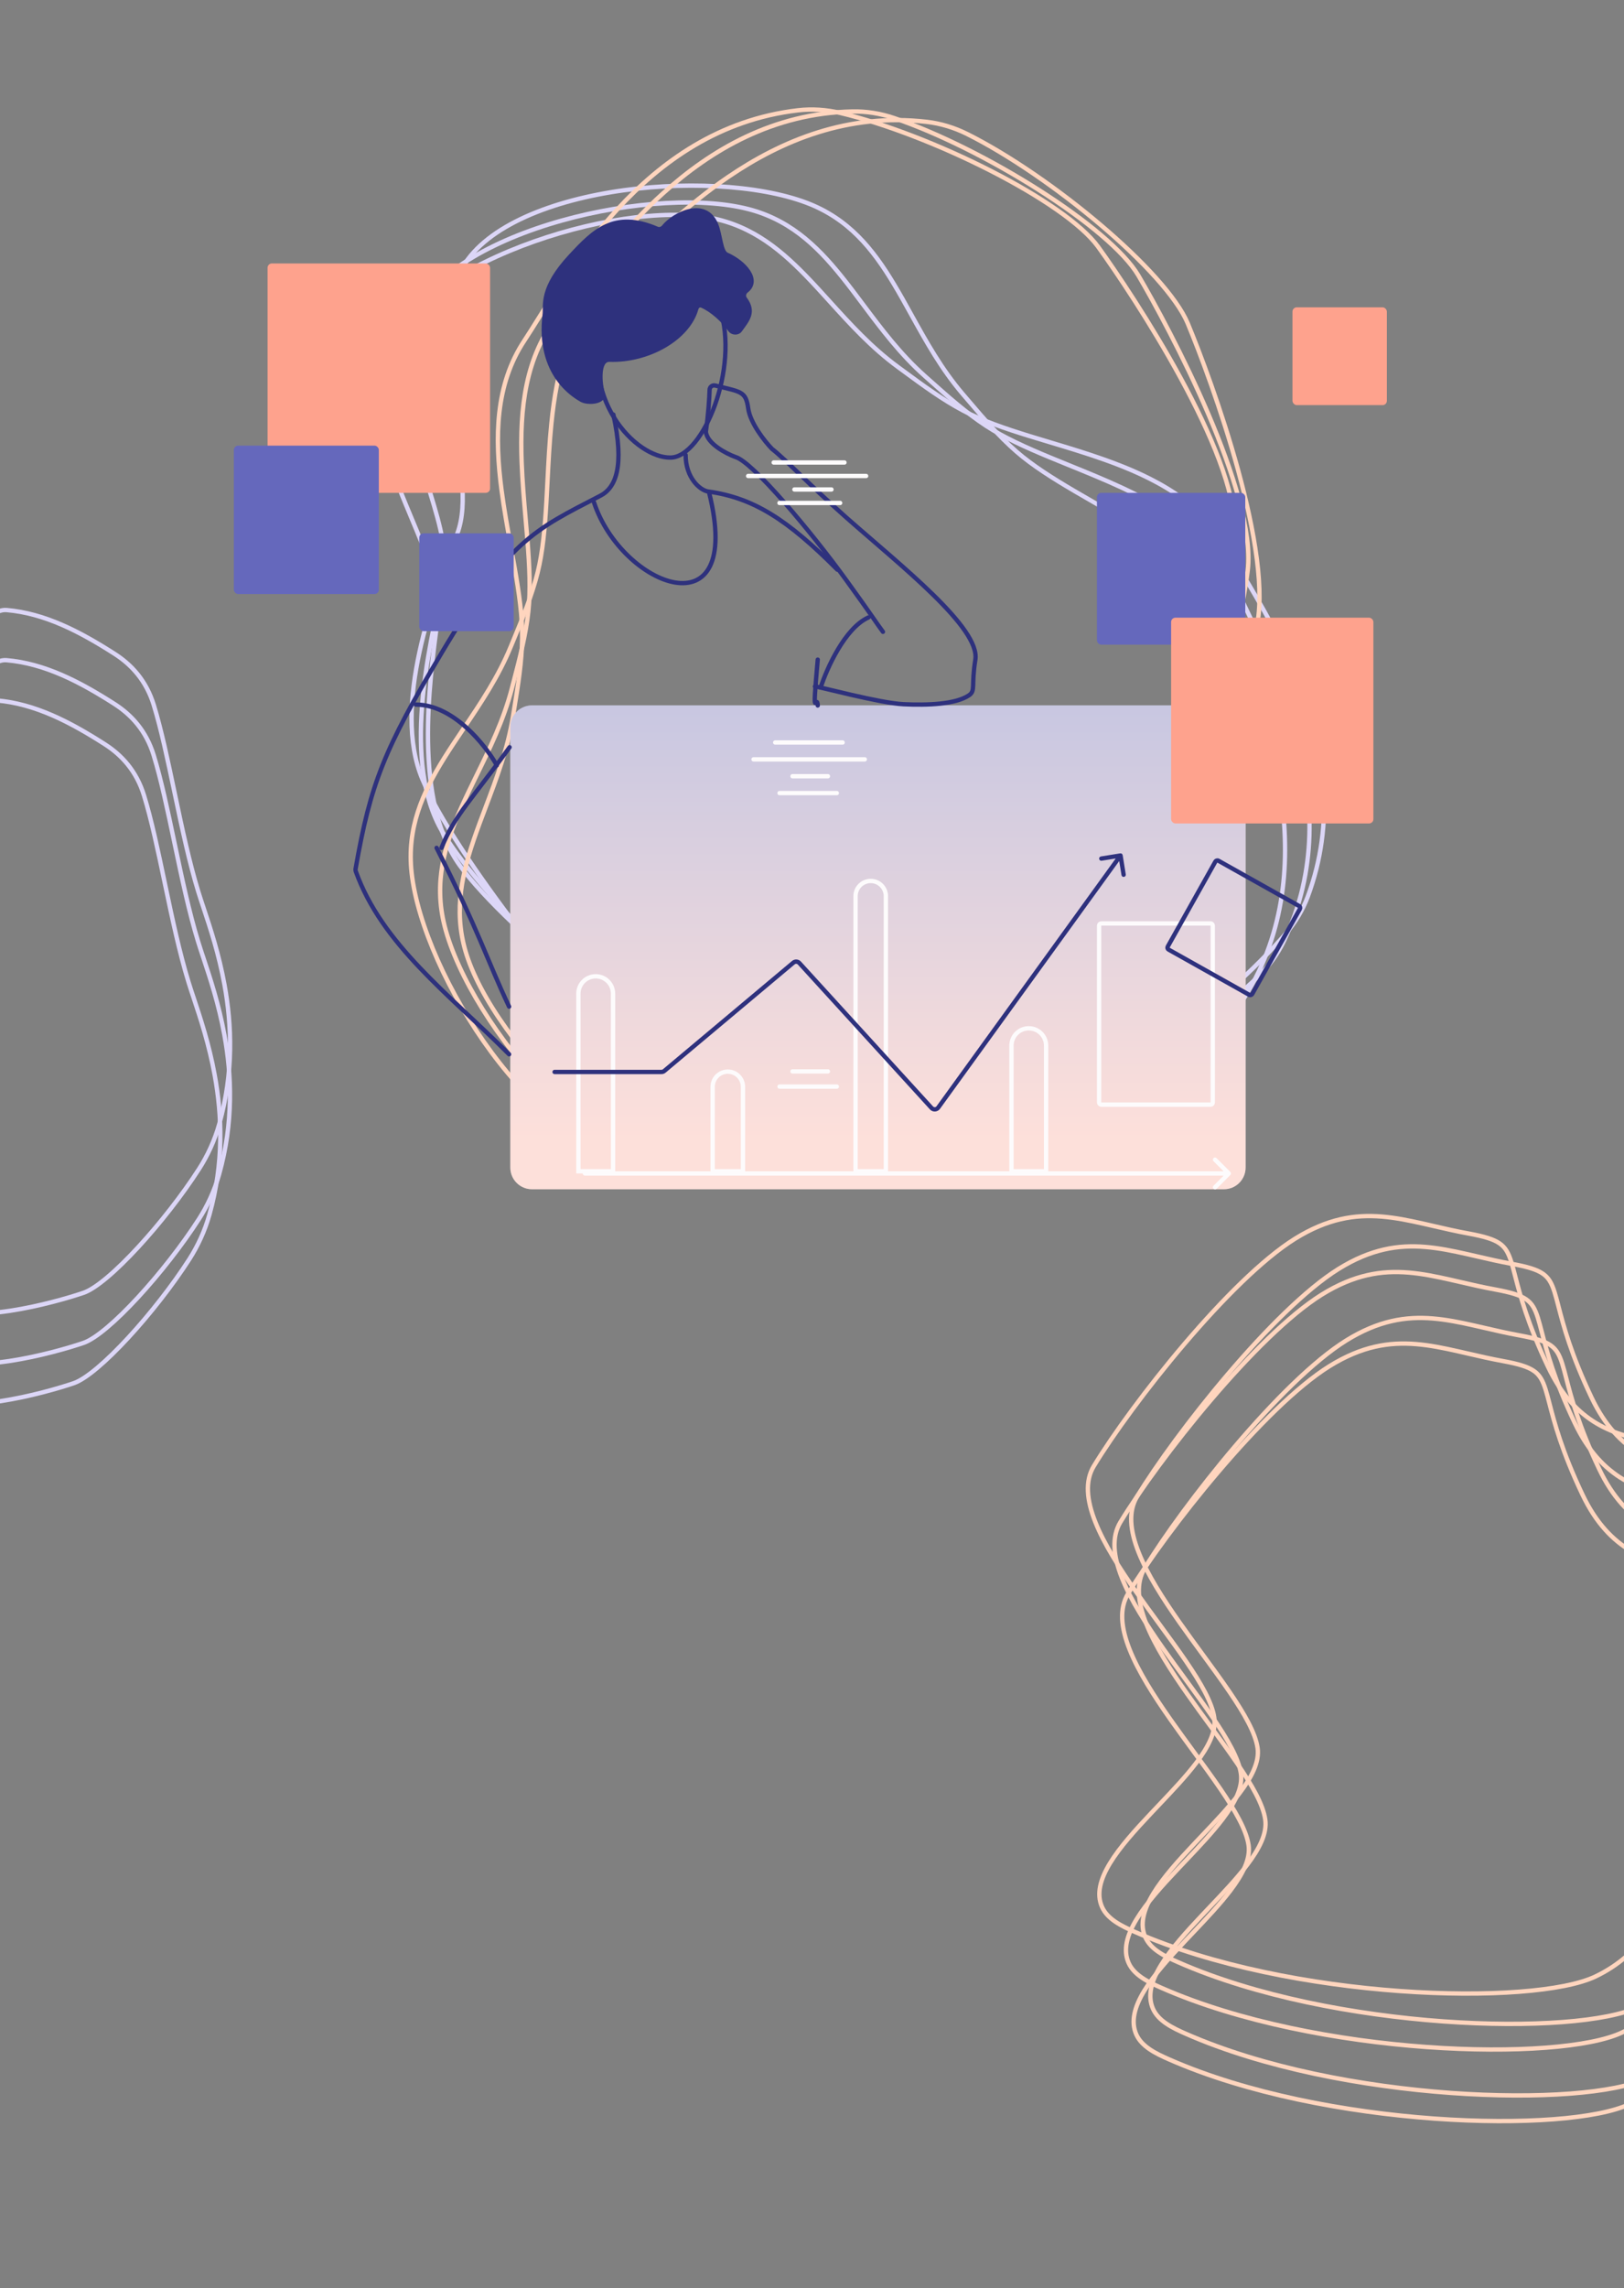 <svg width="375" height="528" viewBox="0 0 375 528" fill="none" xmlns="http://www.w3.org/2000/svg">
<rect x="0" y="0" width="375" height="528" fill="#808080" stroke="none"/>
<path d="M346.997 314.082C350.661 314.752 352.794 315.404 354.179 316.358C355.527 317.286 356.225 318.543 356.88 320.617C357.176 321.552 357.459 322.64 357.79 323.912C358.932 328.303 360.643 334.884 365.42 344.931C368.529 351.469 372.397 355.416 376.603 357.912C380.797 360.401 385.287 361.421 389.583 362.167C390.444 362.316 391.295 362.454 392.134 362.59C395.512 363.139 398.689 363.655 401.522 364.74C405.013 366.077 407.95 368.271 409.954 372.486C410.341 373.3 410.726 374.104 411.107 374.9C417.788 388.859 423.256 400.286 417.749 415.666C416.786 418.355 415.228 420.775 413.522 423.177C413.108 423.758 412.686 424.34 412.261 424.924C410.943 426.738 409.607 428.576 408.484 430.513C406.159 434.523 404.313 439.361 402.519 444.49C402.057 445.814 401.597 447.157 401.134 448.512C399.798 452.419 398.43 456.42 396.85 460.328C392.592 470.855 386.847 480.554 376.282 485.565C372.715 487.257 366.55 488.465 358.687 489.061C350.842 489.655 341.364 489.636 331.211 488.906C310.899 487.445 287.941 483.144 269.995 475.262C268.423 474.571 266.831 473.835 265.468 472.907C264.109 471.983 263.006 470.887 262.384 469.492C261.057 466.511 261.97 463.102 264.246 459.373C266.513 455.656 270.059 451.744 273.764 447.819C274.317 447.233 274.874 446.647 275.43 446.061C278.585 442.738 281.725 439.43 284.114 436.286C286.905 432.61 288.776 429.027 288.308 425.805C288.057 424.057 287.278 422.064 286.153 419.903C285.025 417.738 283.535 415.377 281.839 412.889C279.966 410.142 277.816 407.206 275.61 404.194C273.841 401.777 272.036 399.313 270.311 396.859C266.412 391.313 262.876 385.767 260.862 380.715C258.843 375.653 258.398 371.201 260.497 367.752C264.908 360.505 272.756 349.731 281.398 339.588C290.047 329.434 299.449 319.964 306.964 315.281C314.459 310.628 320.773 309.664 327.03 310.181C330.173 310.441 333.309 311.075 336.596 311.818C337.375 311.994 338.164 312.176 338.962 312.361C341.521 312.953 344.185 313.569 346.997 314.082Z" stroke="#FFD5BE"/>
<path d="M345.223 297.57C348.888 298.24 351.021 298.892 352.406 299.846C353.754 300.774 354.451 302.031 355.107 304.105C355.403 305.04 355.686 306.129 356.017 307.401C357.158 311.792 358.87 318.372 363.647 328.419C366.756 334.957 370.624 338.904 374.829 341.4C379.024 343.889 383.514 344.909 387.81 345.655C388.671 345.804 389.522 345.942 390.36 346.079C393.738 346.627 396.915 347.143 399.749 348.229C403.239 349.566 406.176 351.76 408.181 355.974C408.568 356.788 408.953 357.592 409.334 358.388C416.014 372.347 421.483 383.774 415.976 399.154C415.013 401.843 413.454 404.263 411.748 406.665C411.335 407.247 410.912 407.828 410.488 408.413C409.17 410.226 407.834 412.064 406.711 414.001C404.385 418.012 402.539 422.849 400.746 427.978C400.283 429.302 399.824 430.645 399.361 432C398.025 435.907 396.657 439.908 395.076 443.816C390.819 454.343 385.074 464.043 374.509 469.053C370.941 470.745 364.776 471.954 356.913 472.549C349.068 473.144 339.591 473.124 329.438 472.394C309.125 470.934 286.167 466.632 268.222 458.75C266.649 458.059 265.057 457.323 263.694 456.395C262.335 455.471 261.233 454.376 260.611 452.98C259.283 449.999 260.197 446.59 262.472 442.861C264.74 439.144 268.285 435.233 271.991 431.307C272.544 430.721 273.1 430.135 273.656 429.549C276.811 426.227 279.952 422.919 282.34 419.774C285.132 416.098 287.002 412.515 286.534 409.293C286.284 407.546 285.504 405.552 284.379 403.392C283.252 401.226 281.762 398.865 280.066 396.378C278.193 393.631 276.042 390.694 273.837 387.682C272.068 385.266 270.263 382.801 268.538 380.347C264.639 374.802 261.102 369.255 259.088 364.204C257.07 359.142 256.624 354.689 258.724 351.24C263.135 343.993 270.983 333.219 279.624 323.076C288.274 312.923 297.676 303.452 305.191 298.769C312.686 294.116 319 293.153 325.256 293.67C328.399 293.929 331.536 294.564 334.822 295.306C335.602 295.482 336.39 295.665 337.189 295.849C339.748 296.441 342.412 297.057 345.223 297.57Z" stroke="#FFD5BE"/>
<path d="M350.852 308.166C354.517 308.836 356.65 309.488 358.035 310.442C359.383 311.37 360.08 312.627 360.736 314.701C361.032 315.636 361.315 316.724 361.646 317.996C362.787 322.387 364.499 328.968 369.276 339.015C372.385 345.553 376.253 349.5 380.458 351.996C384.652 354.485 389.143 355.505 393.439 356.251C394.3 356.4 395.151 356.538 395.989 356.674C399.367 357.223 402.544 357.739 405.378 358.824C408.868 360.161 411.805 362.355 413.81 366.57C414.197 367.384 414.582 368.188 414.963 368.984C421.643 382.943 427.112 394.37 421.605 409.75C420.642 412.439 419.083 414.859 417.377 417.261C416.964 417.842 416.541 418.424 416.117 419.008C414.799 420.822 413.463 422.66 412.34 424.597C410.014 428.607 408.168 433.445 406.375 438.574C405.912 439.898 405.453 441.241 404.989 442.596C403.654 446.503 402.286 450.504 400.705 454.412C396.448 464.939 390.703 474.638 380.138 479.649C376.57 481.341 370.405 482.549 362.542 483.145C354.697 483.739 345.219 483.72 335.067 482.99C314.754 481.529 291.796 477.228 273.85 469.346C272.278 468.655 270.686 467.919 269.323 466.991C267.964 466.067 266.862 464.971 266.24 463.576C264.912 460.595 265.826 457.186 268.101 453.457C270.369 449.74 273.914 445.828 277.62 441.903C278.173 441.317 278.729 440.731 279.285 440.145C282.44 436.822 285.581 433.514 287.969 430.37C290.761 426.694 292.631 423.111 292.163 419.889C291.913 418.141 291.133 416.148 290.008 413.987C288.881 411.822 287.391 409.461 285.695 406.973C283.822 404.226 281.671 401.29 279.466 398.278C277.696 395.861 275.892 393.397 274.167 390.943C270.268 385.397 266.731 379.851 264.717 374.799C262.699 369.737 262.253 365.285 264.353 361.836C268.764 354.589 276.612 343.815 285.253 333.672C293.903 323.518 303.305 314.048 310.82 309.365C318.315 304.712 324.629 303.748 330.885 304.265C334.028 304.525 337.165 305.159 340.451 305.902C341.231 306.078 342.019 306.26 342.818 306.445C345.377 307.037 348.04 307.653 350.852 308.166Z" stroke="#FFD5BE"/>
<path d="M349.079 291.654C352.743 292.324 354.876 292.976 356.261 293.93C357.609 294.858 358.307 296.115 358.962 298.189C359.258 299.124 359.541 300.213 359.872 301.485C361.014 305.876 362.725 312.456 367.502 322.503C370.611 329.041 374.479 332.988 378.685 335.484C382.879 337.973 387.369 338.993 391.665 339.739C392.527 339.888 393.377 340.026 394.216 340.163C397.594 340.711 400.771 341.227 403.605 342.313C407.095 343.65 410.032 345.844 412.036 350.058C412.423 350.872 412.808 351.676 413.189 352.472C419.87 366.431 425.338 377.858 419.831 393.238C418.868 395.927 417.31 398.347 415.604 400.749C415.19 401.331 414.768 401.912 414.343 402.497C413.025 404.31 411.69 406.148 410.566 408.085C408.241 412.096 406.395 416.933 404.602 422.062C404.139 423.386 403.679 424.729 403.216 426.084C401.88 429.991 400.512 433.992 398.932 437.9C394.674 448.427 388.929 458.127 378.364 463.137C374.797 464.829 368.632 466.038 360.769 466.633C352.924 467.228 343.446 467.208 333.293 466.478C312.981 465.017 290.023 460.716 272.077 452.834C270.505 452.143 268.913 451.407 267.55 450.479C266.191 449.555 265.088 448.459 264.467 447.064C263.139 444.083 264.052 440.674 266.328 436.945C268.595 433.228 272.141 429.317 275.846 425.391C276.399 424.805 276.956 424.219 277.512 423.633C280.667 420.31 283.807 417.003 286.196 413.858C288.987 410.182 290.858 406.599 290.39 403.377C290.139 401.63 289.36 399.636 288.235 397.476C287.107 395.31 285.617 392.949 283.921 390.462C282.048 387.715 279.898 384.778 277.692 381.766C275.923 379.35 274.118 376.885 272.393 374.431C268.494 368.886 264.958 363.339 262.944 358.288C260.925 353.226 260.48 348.773 262.579 345.324C266.99 338.077 274.838 327.303 283.48 317.16C292.129 307.007 301.531 297.536 309.046 292.853C316.541 288.2 322.855 287.237 329.112 287.754C332.255 288.013 335.391 288.648 338.678 289.39C339.457 289.566 340.246 289.749 341.044 289.933C343.603 290.525 346.267 291.141 349.079 291.654Z" stroke="#FFD5BE"/>
<path d="M339.079 284.654C342.743 285.324 344.876 285.976 346.261 286.93C347.609 287.858 348.307 289.115 348.962 291.189C349.258 292.124 349.541 293.213 349.872 294.485C351.014 298.876 352.725 305.456 357.502 315.503C360.611 322.041 364.479 325.988 368.685 328.484C372.879 330.973 377.369 331.993 381.665 332.739C382.527 332.888 383.377 333.026 384.216 333.163C387.594 333.711 390.771 334.227 393.605 335.313C397.095 336.65 400.032 338.844 402.036 343.058C402.423 343.872 402.808 344.676 403.189 345.472C409.87 359.431 415.338 370.858 409.831 386.238C408.868 388.927 407.31 391.347 405.604 393.749C405.19 394.331 404.768 394.912 404.343 395.497C403.025 397.31 401.69 399.148 400.566 401.085C398.241 405.096 396.395 409.933 394.602 415.062C394.139 416.386 393.679 417.729 393.216 419.084C391.88 422.991 390.512 426.992 388.932 430.9C384.674 441.427 378.929 451.127 368.364 456.137C364.797 457.829 358.632 459.038 350.769 459.633C342.924 460.228 333.446 460.208 323.293 459.478C302.981 458.017 280.023 453.716 262.077 445.834C260.505 445.143 258.913 444.407 257.55 443.479C256.191 442.555 255.088 441.459 254.467 440.064C253.139 437.083 254.052 433.674 256.328 429.945C258.595 426.228 262.141 422.317 265.846 418.391C266.399 417.805 266.956 417.219 267.512 416.633C270.667 413.31 273.807 410.003 276.196 406.858C278.987 403.182 280.858 399.599 280.39 396.377C280.139 394.63 279.36 392.636 278.235 390.476C277.107 388.31 275.617 385.949 273.921 383.462C272.048 380.715 269.898 377.778 267.692 374.766C265.923 372.35 264.118 369.885 262.393 367.431C258.494 361.886 254.958 356.339 252.944 351.288C250.925 346.226 250.48 341.773 252.579 338.324C256.99 331.077 264.838 320.303 273.48 310.16C282.129 300.007 291.531 290.536 299.046 285.853C306.541 281.2 312.855 280.237 319.112 280.754C322.255 281.013 325.391 281.648 328.678 282.39C329.457 282.566 330.246 282.749 331.044 282.933C333.603 283.525 336.267 284.141 339.079 284.654Z" stroke="#FFD5BE"/>
<path d="M-47.916 255.057C-47.499 252.566 -46.511 250.524 -45.169 248.591C-44.053 246.984 -42.72 245.49 -41.292 243.888C-40.987 243.547 -40.678 243.201 -40.366 242.847C-36.842 238.857 -33.031 234.098 -31.376 225.917C-29.784 218.049 -24.796 201.667 -18.821 187.372C-15.834 180.226 -12.617 173.64 -9.473 168.91C-6.31 164.153 -3.319 161.417 -0.747 161.64C8.096 162.405 16.111 166.573 24.189 171.741C28.091 174.237 31.511 177.91 33.248 183.561C34.992 189.23 36.483 196.325 38.032 203.693L38.18 204.399C39.779 212.004 41.449 219.853 43.52 226.606C43.867 227.735 44.288 229.001 44.752 230.393C46.288 235.011 48.291 241.028 49.582 248.131C51.26 257.359 51.717 268.336 48.369 280.268C47.31 284.042 45.668 287.559 43.689 290.639C39.839 296.628 34.621 303.283 29.626 308.693C27.13 311.397 24.695 313.782 22.52 315.615C20.339 317.454 18.447 318.713 17.026 319.2C13.647 320.347 6.859 322.324 0.041 323.353C-3.369 323.867 -6.777 324.143 -9.767 323.962C-12.765 323.781 -15.308 323.142 -17.01 321.862C-20.506 319.233 -26.171 313.23 -31.507 306.599C-36.847 299.963 -41.812 292.756 -43.938 287.734C-48.194 277.634 -49.672 265.553 -47.916 255.057Z" stroke="#DCD6F7"/>
<path d="M-45.684 245.766C-45.266 243.275 -44.279 241.233 -42.937 239.3C-41.821 237.693 -40.488 236.199 -39.06 234.597C-38.755 234.256 -38.446 233.909 -38.134 233.556C-34.61 229.566 -30.799 224.807 -29.144 216.626C-27.552 208.758 -22.563 192.376 -16.588 178.081C-13.602 170.935 -10.384 164.349 -7.24 159.619C-4.078 154.862 -1.087 152.126 1.486 152.349C10.328 153.114 18.343 157.282 26.422 162.45C30.323 164.946 33.743 168.619 35.481 174.27C37.224 179.939 38.715 187.034 40.264 194.402L40.413 195.108C42.012 202.713 43.681 210.562 45.753 217.315C46.099 218.444 46.52 219.71 46.984 221.102C48.521 225.72 50.523 231.737 51.815 238.84C53.492 248.068 53.949 259.045 50.602 270.977C49.543 274.751 47.901 278.268 45.921 281.348C42.071 287.337 36.854 293.992 31.859 299.402C29.362 302.105 26.927 304.491 24.753 306.324C22.571 308.163 20.679 309.422 19.258 309.909C15.88 311.056 9.092 313.033 2.273 314.062C-1.136 314.576 -4.545 314.852 -7.535 314.671C-10.533 314.49 -13.075 313.851 -14.778 312.571C-18.274 309.942 -23.939 303.938 -29.275 297.308C-34.615 290.672 -39.58 283.465 -41.705 278.443C-45.962 268.343 -47.44 256.262 -45.684 245.766Z" stroke="#DCD6F7"/>
<path d="M-45.656 234.195C-45.239 231.705 -44.251 229.662 -42.91 227.73C-41.794 226.122 -40.461 224.628 -39.032 223.027C-38.728 222.686 -38.419 222.339 -38.106 221.986C-34.582 217.996 -30.771 213.236 -29.116 205.056C-27.525 197.187 -22.536 180.806 -16.561 166.51C-13.574 159.364 -10.357 152.778 -7.213 148.048C-4.05 143.291 -1.06 140.556 1.513 140.778C10.356 141.543 18.371 145.712 26.449 150.88C30.351 153.376 33.771 157.048 35.508 162.7C37.251 168.369 38.743 175.464 40.291 182.832L40.44 183.538C42.039 191.143 43.708 198.991 45.78 205.744C46.127 206.874 46.548 208.139 47.011 209.532C48.548 214.15 50.551 220.166 51.842 227.27C53.52 236.498 53.977 247.475 50.629 259.406C49.57 263.18 47.928 266.698 45.949 269.777C42.099 275.767 36.881 282.422 31.886 287.831C29.389 290.535 26.955 292.921 24.78 294.754C22.599 296.593 20.706 297.852 19.286 298.339C15.907 299.486 9.119 301.463 2.301 302.491C-1.109 303.006 -4.517 303.281 -7.508 303.101C-10.506 302.919 -13.048 302.28 -14.75 301C-18.247 298.371 -23.911 292.368 -29.247 285.737C-34.588 279.102 -39.553 271.894 -41.678 266.873C-45.934 256.773 -47.412 244.692 -45.656 234.195Z" stroke="#DCD6F7"/>
<path d="M101.077 142.812C101.587 138.985 100.714 134.774 99.228 130.311C98.103 126.932 96.611 123.367 95.067 119.679C94.573 118.497 94.073 117.303 93.578 116.098C89.483 106.128 85.72 95.386 87.757 84.516C88.76 79.158 92.376 74.114 97.685 69.598C102.988 65.086 109.939 61.138 117.524 57.966C132.706 51.616 150.312 48.422 162.124 49.969C172.423 51.318 179.443 56.819 186.041 63.597C187.903 65.511 189.737 67.533 191.602 69.59C196.318 74.791 201.24 80.219 207.358 84.696C207.84 85.049 208.324 85.405 208.808 85.761C213.172 88.967 217.63 92.243 222.442 94.783C226.832 97.1 232.101 98.898 237.695 100.625C239.251 101.106 240.832 101.581 242.427 102.06C246.583 103.309 250.838 104.588 255.014 106.071C266.572 110.177 277.363 115.8 283.378 126.459C284.309 128.11 285.425 129.968 286.655 132.016C290.913 139.105 296.534 148.465 300.581 159.336C305.79 173.33 308.355 189.752 301.987 206.888C300.841 209.971 299.13 212.82 296.993 215.33C290.057 223.479 279.631 232.726 269.308 240.192C264.148 243.924 259.023 247.205 254.383 249.678C249.733 252.156 245.605 253.804 242.43 254.303C235.386 255.396 221.184 257.126 206.75 257.501C199.532 257.689 192.267 257.538 185.815 256.802C179.352 256.065 173.751 254.746 169.832 252.626C161.866 248.318 148.685 238.87 136.112 228.593C123.534 218.311 111.631 207.256 106.188 199.745C100.807 192.295 99.015 181.823 98.836 171.286C98.661 160.989 100.027 150.716 101.013 143.296L101.077 142.812Z" stroke="#DCD6F7"/>
<path d="M102.35 134.747C103.215 130.984 102.739 126.71 101.676 122.128C100.872 118.659 99.719 114.969 98.526 111.154C98.144 109.931 97.758 108.695 97.378 107.449C94.232 97.14 91.489 86.094 94.531 75.462C96.03 70.221 100.101 65.536 105.808 61.536C111.51 57.539 118.799 54.257 126.647 51.807C142.356 46.903 160.183 45.367 171.799 48.01C181.927 50.314 188.403 56.447 194.339 63.812C196.015 65.891 197.651 68.075 199.317 70.298C203.526 75.916 207.919 81.779 213.592 86.809C214.04 87.206 214.488 87.604 214.937 88.004C218.983 91.604 223.116 95.281 227.669 98.26C231.824 100.977 236.902 103.259 242.31 105.501C243.815 106.125 245.344 106.745 246.887 107.371C250.908 109.003 255.025 110.673 259.045 112.54C270.169 117.708 280.387 124.313 285.381 135.488C286.154 137.218 287.092 139.172 288.125 141.326C291.702 148.781 296.425 158.626 299.439 169.827C303.319 184.246 304.339 200.837 296.399 217.303C294.97 220.266 293.001 222.942 290.639 225.242C282.972 232.707 271.728 240.94 260.753 247.41C255.267 250.644 249.858 253.431 245.007 255.461C240.146 257.494 235.882 258.749 232.675 258.95C225.56 259.38 211.258 259.776 196.852 258.802C189.648 258.315 182.429 257.486 176.073 256.151C169.708 254.814 164.255 252.978 160.55 250.501C153.022 245.468 140.78 234.83 129.222 223.424C117.658 212.013 106.84 199.894 102.122 191.909C97.461 183.989 96.654 173.395 97.46 162.888C98.247 152.619 100.566 142.518 102.241 135.223L102.35 134.747Z" stroke="#DCD6F7"/>
<path d="M105.567 123.21C106.938 119.601 107.051 115.302 106.625 110.618C106.302 107.071 105.665 103.259 105.005 99.316C104.794 98.052 104.58 96.775 104.374 95.489C102.668 84.847 101.461 73.529 105.929 63.413C108.131 58.426 112.804 54.342 119.005 51.16C125.2 47.98 132.869 45.726 140.978 44.373C157.21 41.663 175.08 42.579 186.225 46.786C195.943 50.454 201.52 57.415 206.392 65.522C207.768 67.811 209.09 70.199 210.436 72.628C213.838 78.769 217.388 85.178 222.32 90.936C222.709 91.391 223.098 91.847 223.488 92.304C227.004 96.423 230.595 100.632 234.698 104.205C238.442 107.465 243.161 110.419 248.211 113.38C249.616 114.204 251.046 115.028 252.49 115.859C256.25 118.025 260.099 120.243 263.826 122.642C274.139 129.282 283.358 137.223 286.776 148.976C287.306 150.795 287.967 152.86 288.696 155.134C291.22 163.009 294.552 173.407 296.006 184.915C297.877 199.729 296.619 216.303 286.502 231.529C284.681 234.268 282.364 236.65 279.71 238.606C271.094 244.952 258.829 251.57 247.073 256.478C241.197 258.931 235.458 260.953 230.374 262.3C225.281 263.649 220.885 264.309 217.681 264.07C210.574 263.523 196.352 261.959 182.214 259.024C175.145 257.556 168.107 255.748 161.994 253.556C155.871 251.361 150.72 248.796 147.389 245.836C140.62 239.821 129.948 227.609 120.059 214.73C110.164 201.844 101.105 188.36 97.523 179.804C93.989 171.321 94.638 160.717 96.874 150.418C99.058 140.353 102.737 130.664 105.393 123.667L105.567 123.21Z" stroke="#DCD6F7"/>
<path d="M218.549 233.528C214.908 234.815 211.555 237.507 208.257 240.86C205.759 243.398 203.262 246.349 200.68 249.401C199.853 250.379 199.016 251.368 198.168 252.356C191.151 260.537 183.296 268.774 172.689 271.904C167.46 273.447 161.324 272.521 154.887 269.847C148.457 267.175 141.78 262.78 135.505 257.468C122.946 246.835 112.094 232.607 108.1 221.385C104.617 211.599 106.323 202.844 109.36 193.886C110.217 191.357 111.184 188.804 112.168 186.207C114.655 179.642 117.25 172.791 118.456 165.306C118.551 164.715 118.647 164.123 118.744 163.53C119.615 158.185 120.504 152.725 120.578 147.284C120.646 142.321 119.85 136.81 118.844 131.043C118.565 129.438 118.269 127.815 117.97 126.176C117.193 121.907 116.396 117.536 115.818 113.142C114.218 100.981 114.318 88.814 121.076 78.609C122.122 77.029 123.27 75.19 124.534 73.163C128.911 66.147 134.691 56.884 142.532 48.335C152.626 37.332 166.085 27.579 184.242 25.457C187.509 25.075 190.824 25.303 194.032 26.065C204.443 28.536 217.421 33.617 228.765 39.414C234.435 42.312 239.687 45.385 244.001 48.393C248.323 51.407 251.668 54.334 253.556 56.934C257.733 62.71 265.732 74.572 272.631 87.256C276.081 93.599 279.251 100.138 281.53 106.219C283.812 112.31 285.185 117.898 285.08 122.353C284.866 131.406 282.446 147.442 279.011 163.313C275.575 179.192 271.142 194.82 266.929 203.083C262.741 211.264 254.23 217.622 244.927 222.574C235.836 227.413 226.065 230.869 219.009 233.365L218.549 233.528Z" stroke="#FFD5BE"/>
<path d="M211.495 236.091C207.751 237.032 204.161 239.399 200.563 242.43C197.84 244.724 195.078 247.429 192.223 250.226C191.307 251.123 190.382 252.029 189.445 252.934C181.695 260.424 173.105 267.891 162.252 270.017C156.902 271.065 150.879 269.57 144.721 266.307C138.568 263.047 132.33 258.048 126.579 252.173C115.067 240.413 105.591 225.234 102.663 213.688C100.109 203.619 102.625 195.063 106.485 186.427C107.574 183.989 108.775 181.538 109.997 179.044C113.087 172.739 116.31 166.161 118.209 158.821C118.359 158.242 118.511 157.661 118.662 157.08C120.028 151.84 121.424 146.486 122.006 141.076C122.536 136.141 122.258 130.58 121.796 124.744C121.667 123.12 121.524 121.476 121.38 119.817C121.004 115.494 120.62 111.068 120.454 106.639C119.997 94.382 121.233 82.277 128.914 72.747C130.103 71.272 131.417 69.548 132.865 67.648C137.878 61.072 144.497 52.388 153.103 44.61C164.18 34.597 178.491 26.143 196.767 25.726C200.055 25.651 203.335 26.188 206.457 27.245C216.592 30.678 229.039 36.948 239.792 43.779C245.167 47.194 250.109 50.743 254.123 54.141C258.144 57.546 261.202 60.772 262.839 63.537C266.458 69.678 273.315 82.235 279 95.508C281.842 102.146 284.387 108.952 286.088 115.219C287.792 121.497 288.637 127.188 288.117 131.614C287.058 140.608 283.151 156.348 278.25 171.829C273.346 187.317 267.473 202.463 262.507 210.297C257.573 218.051 248.506 223.587 238.781 227.648C229.278 231.617 219.227 234.146 211.969 235.972L211.495 236.091Z" stroke="#FFD5BE"/>
<path d="M199.792 238.516C195.953 238.937 192.074 240.791 188.096 243.301C185.084 245.201 181.978 247.503 178.767 249.883C177.738 250.646 176.697 251.417 175.646 252.186C166.944 258.545 157.413 264.767 146.372 265.389C140.929 265.696 135.167 263.391 129.512 259.316C123.863 255.245 118.368 249.44 113.474 242.834C103.679 229.61 96.368 213.278 95.046 201.44C93.893 191.117 97.555 182.984 102.56 174.958C103.973 172.691 105.498 170.428 107.049 168.124C110.972 162.302 115.065 156.226 117.95 149.214C118.178 148.661 118.407 148.107 118.637 147.551C120.707 142.547 122.821 137.435 124.137 132.156C125.338 127.339 125.823 121.793 126.163 115.948C126.258 114.322 126.341 112.674 126.425 111.01C126.644 106.677 126.868 102.24 127.31 97.83C128.534 85.625 131.413 73.803 140.325 65.413C141.705 64.114 143.243 62.586 144.937 60.903C150.802 55.074 158.547 47.377 168.135 40.848C180.477 32.445 195.81 26.027 213.971 28.113C217.239 28.489 220.414 29.469 223.363 30.944C232.933 35.73 244.405 43.644 254.123 51.882C258.98 55.999 263.391 60.191 266.902 64.106C270.421 68.028 273.008 71.643 274.252 74.606C276.997 81.184 282.072 94.561 285.888 108.487C287.796 115.45 289.386 122.541 290.214 128.982C291.044 135.433 291.103 141.187 289.981 145.5C287.703 154.264 281.68 169.322 274.708 183.987C267.732 198.66 259.843 212.86 253.852 219.941C247.904 226.947 238.165 231.191 227.976 233.884C218.019 236.516 207.717 237.647 200.277 238.463L199.792 238.516Z" stroke="#FFD5BE"/>
<path d="M287.624 269.442C287.624 272.204 285.385 274.442 282.624 274.442L122.838 274.442C120.076 274.442 117.838 272.204 117.838 269.442L117.838 167.781C117.838 165.02 120.076 162.781 122.838 162.781L282.624 162.781C285.385 162.781 287.624 165.02 287.624 167.781L287.624 269.442Z" fill="#FDFBFC"/>
<path d="M287.624 269.442C287.624 272.204 285.385 274.442 282.624 274.442L122.838 274.442C120.076 274.442 117.838 272.204 117.838 269.442L117.838 167.781C117.838 165.02 120.076 162.781 122.838 162.781L282.624 162.781C285.385 162.781 287.624 165.02 287.624 167.781L287.624 269.442Z" fill="url(#paint0_linear_7124_63519)" fill-opacity="0.3"/>
<path d="M139.671 72.776C145.782 55.038 163.229 60.447 166.25 71.192C170.783 84.985 162.365 105.395 154.903 105.596C146.909 105.811 133.105 91.838 139.671 72.776Z" stroke="#2E317D" stroke-linecap="round"/>
<path d="M140.767 83.008C149.655 83.294 158.878 78.11 160.785 71.228C160.942 70.66 161.513 70.284 162.054 70.517C164.446 71.55 167.089 73.966 168.613 76.15C169.104 76.852 170.354 76.921 170.857 76.227C172.581 73.85 174.296 71.999 172.011 68.948C171.589 68.385 171.765 67.549 172.325 67.124C175.473 64.731 172.027 60.636 167.799 58.756C166.372 58.121 166.369 54.244 165.317 51.754C162.762 45.702 155.516 49.548 153.286 52.34C152.925 52.792 152.287 53.034 151.755 52.805C141.793 48.525 137.111 53.348 131.77 59.07C124.766 66.576 126.036 70.511 125.787 72.522C124.05 86.574 132.864 91.435 134.258 92.264C135.652 93.094 139.667 92.862 139.132 90.806C138.562 88.612 137.935 82.918 140.767 83.008Z" fill="#2E317D" stroke="#2E317D" stroke-linecap="round"/>
<path d="M141.635 95.666C144.257 107.651 142.176 112.564 138.639 114.392C123.284 122.331 117.437 124.668 101.842 150.893C88.73 172.942 85.556 180.756 82.102 200.539C82.073 200.707 82.086 200.885 82.144 201.046C88.179 217.935 103.624 229.367 117.557 243.299M117.557 232.299C112.557 221.752 110.557 214.799 100.812 195.663" stroke="#2E317D" stroke-linecap="round"/>
<path d="M117.668 172.443C109.088 184.33 105.084 187.924 101.938 195.664" stroke="#2E317D" stroke-linecap="round"/>
<path d="M163.734 113.643C171.974 146.6 143.51 135.365 137.143 115.89" stroke="#2E317D" stroke-linecap="round"/>
<path d="M200.527 142.49C195.092 144.937 190.918 154.267 189.51 158.626" stroke="#2E317D" stroke-linecap="round"/>
<path d="M188.826 152.219C187.408 167.799 188.59 159.684 188.826 162.8" stroke="#2E317D" stroke-linecap="round"/>
<path d="M158.32 104.994C158.32 110.23 161.608 113.161 163.532 113.429C173.955 114.884 181.772 119.828 193.353 131.463" stroke="#2E317D" stroke-linecap="round"/>
<path d="M188.179 158.409C188.971 158.409 203.076 162.246 208.624 162.513C214.172 162.779 220.641 162.544 223.736 160.461C225.321 159.394 224.238 158.31 225.217 152.253C226.403 144.925 207.97 130.512 195.288 119.312C186.882 111.887 181.66 106.258 178.248 103.578C176.619 101.892 173.245 97.665 172.77 94.249C172.215 90.244 171.137 90.465 165.137 88.966C164.502 88.807 163.878 89.284 163.857 89.939C163.788 92.032 163.564 95.596 163.009 99.472C162.998 99.548 162.995 99.625 163.004 99.701C163.35 102.425 167.664 104.668 169.807 105.458C173.77 106.524 187.362 122.779 195.288 133.713C201.629 142.46 202.166 143.493 203.883 145.804" stroke="#2E317D" stroke-linecap="round"/>
<path d="M96.039 162.602C104.68 162.602 112.096 171.944 114.723 176.614" stroke="#2E317D" stroke-linecap="round"/>
<rect x="253.795" y="213.105" width="26.247" height="41.817" rx="0.5" stroke="#FDFBFC"/>
<path d="M133.557 229.299C133.557 227.09 135.348 225.299 137.557 225.299C139.766 225.299 141.557 227.09 141.557 229.299V270.299H133.557V229.299Z" stroke="#FDFBFC"/>
<path d="M164.557 250.799C164.557 248.866 166.124 247.299 168.057 247.299C169.99 247.299 171.557 248.866 171.557 250.799V270.299H164.557V250.799Z" stroke="#FDFBFC"/>
<path d="M197.557 206.799C197.557 204.866 199.124 203.299 201.057 203.299C202.99 203.299 204.557 204.866 204.557 206.799V270.299H197.557V206.799Z" stroke="#FDFBFC"/>
<path d="M233.557 241.299C233.557 239.09 235.348 237.299 237.557 237.299C239.766 237.299 241.557 239.09 241.557 241.299V270.299H233.557V241.299Z" stroke="#FDFBFC"/>
<rect x="0.681" y="-0.192" width="22.367" height="23.518" rx="0.5" transform="matrix(0.872 0.489 0.489 -0.872 268.899 218.386)" stroke="#2E317D"/>
<rect x="253.295" y="113.736" width="34.254" height="35.032" rx="1" fill="#6568BC"/>
<rect x="270.422" y="142.541" width="46.71" height="47.488" rx="1" fill="#FEA28D"/>
<rect x="61.783" y="60.797" width="51.381" height="52.938" rx="1" fill="#FEA28D"/>
<rect x="54" y="102.836" width="33.475" height="34.254" rx="1" fill="#6568BC"/>
<rect x="96.818" y="123.078" width="21.798" height="22.576" rx="1" fill="#6568BC"/>
<rect x="298.447" y="70.918" width="21.798" height="22.576" rx="1" fill="#FEA28D"/>
<path d="M128.057 246.877C127.78 246.877 127.557 247.101 127.557 247.377C127.557 247.653 127.78 247.877 128.057 247.877V246.877ZM259.238 197.345C259.195 197.072 258.938 196.886 258.665 196.93L254.222 197.642C253.949 197.686 253.764 197.943 253.808 198.215C253.851 198.488 254.108 198.674 254.38 198.63L258.33 197.997L258.963 201.946C259.007 202.219 259.263 202.405 259.536 202.361C259.809 202.317 259.994 202.061 259.951 201.788L259.238 197.345ZM215.099 255.682L215.468 255.345L215.099 255.682ZM216.648 255.594L216.243 255.301L216.648 255.594ZM183.201 222.148L182.88 221.765L183.201 222.148ZM184.582 222.241L184.952 221.903L184.582 222.241ZM153.387 247.144L153.708 247.527L153.387 247.144ZM128.057 247.877H152.744V246.877H128.057V247.877ZM153.708 247.527L183.522 222.531L182.88 221.765L153.066 246.761L153.708 247.527ZM184.213 222.578L214.73 256.019L215.468 255.345L184.952 221.903L184.213 222.578ZM217.053 255.887L259.15 197.717L258.34 197.131L216.243 255.301L217.053 255.887ZM214.73 256.019C215.371 256.721 216.495 256.658 217.053 255.887L216.243 255.301C216.057 255.558 215.682 255.579 215.468 255.345L214.73 256.019ZM183.522 222.531C183.728 222.359 184.032 222.38 184.213 222.578L184.952 221.903C184.41 221.31 183.496 221.249 182.88 221.765L183.522 222.531ZM152.744 247.877C153.097 247.877 153.438 247.753 153.708 247.527L153.066 246.761C152.975 246.836 152.862 246.877 152.744 246.877V247.877Z" fill="#2E317D"/>
<path d="M135.057 270.299C134.78 270.299 134.557 270.523 134.557 270.799C134.557 271.075 134.78 271.299 135.057 271.299V270.299ZM284.103 271.152C284.298 270.957 284.298 270.641 284.103 270.445L280.921 267.263C280.726 267.068 280.409 267.068 280.214 267.263C280.019 267.459 280.019 267.775 280.214 267.97L283.042 270.799L280.214 273.627C280.019 273.823 280.019 274.139 280.214 274.334C280.409 274.53 280.726 274.53 280.921 274.334L284.103 271.152ZM135.057 271.299H283.749V270.299H135.057V271.299Z" fill="#FDFBFC"/>
<path d="M183 247.248H191.174" stroke="#FDFBFC" stroke-linecap="round"/>
<path d="M180 250.752L193.234 250.752" stroke="#FDFBFC" stroke-linecap="round"/>
<path d="M183 179.129H191.174" stroke="#FDFBFC" stroke-linecap="round"/>
<path d="M180 183.021L193.234 183.021" stroke="#FDFBFC" stroke-linecap="round"/>
<path d="M179 171.344H194.57" stroke="#FDFBFC" stroke-linecap="round"/>
<path d="M174 175.236L199.69 175.236" stroke="#FDFBFC" stroke-linecap="round"/>
<path d="M192 112.957H183.437" stroke="#FDFBFC" stroke-linecap="round"/>
<path d="M194 116.07L179.987 116.07" stroke="#FDFBFC" stroke-linecap="round"/>
<path d="M195 106.729H178.652" stroke="#FDFBFC" stroke-linecap="round"/>
<path d="M200 109.844L172.753 109.844" stroke="#FDFBFC" stroke-linecap="round"/>
<defs>
<linearGradient id="paint0_linear_7124_63519" x1="206.699" y1="162.781" x2="206.699" y2="262.326" gradientUnits="userSpaceOnUse">
<stop stop-color="#4D50A4"/>
<stop offset="1" stop-color="#FEA28D"/>
</linearGradient>
</defs>
</svg>
